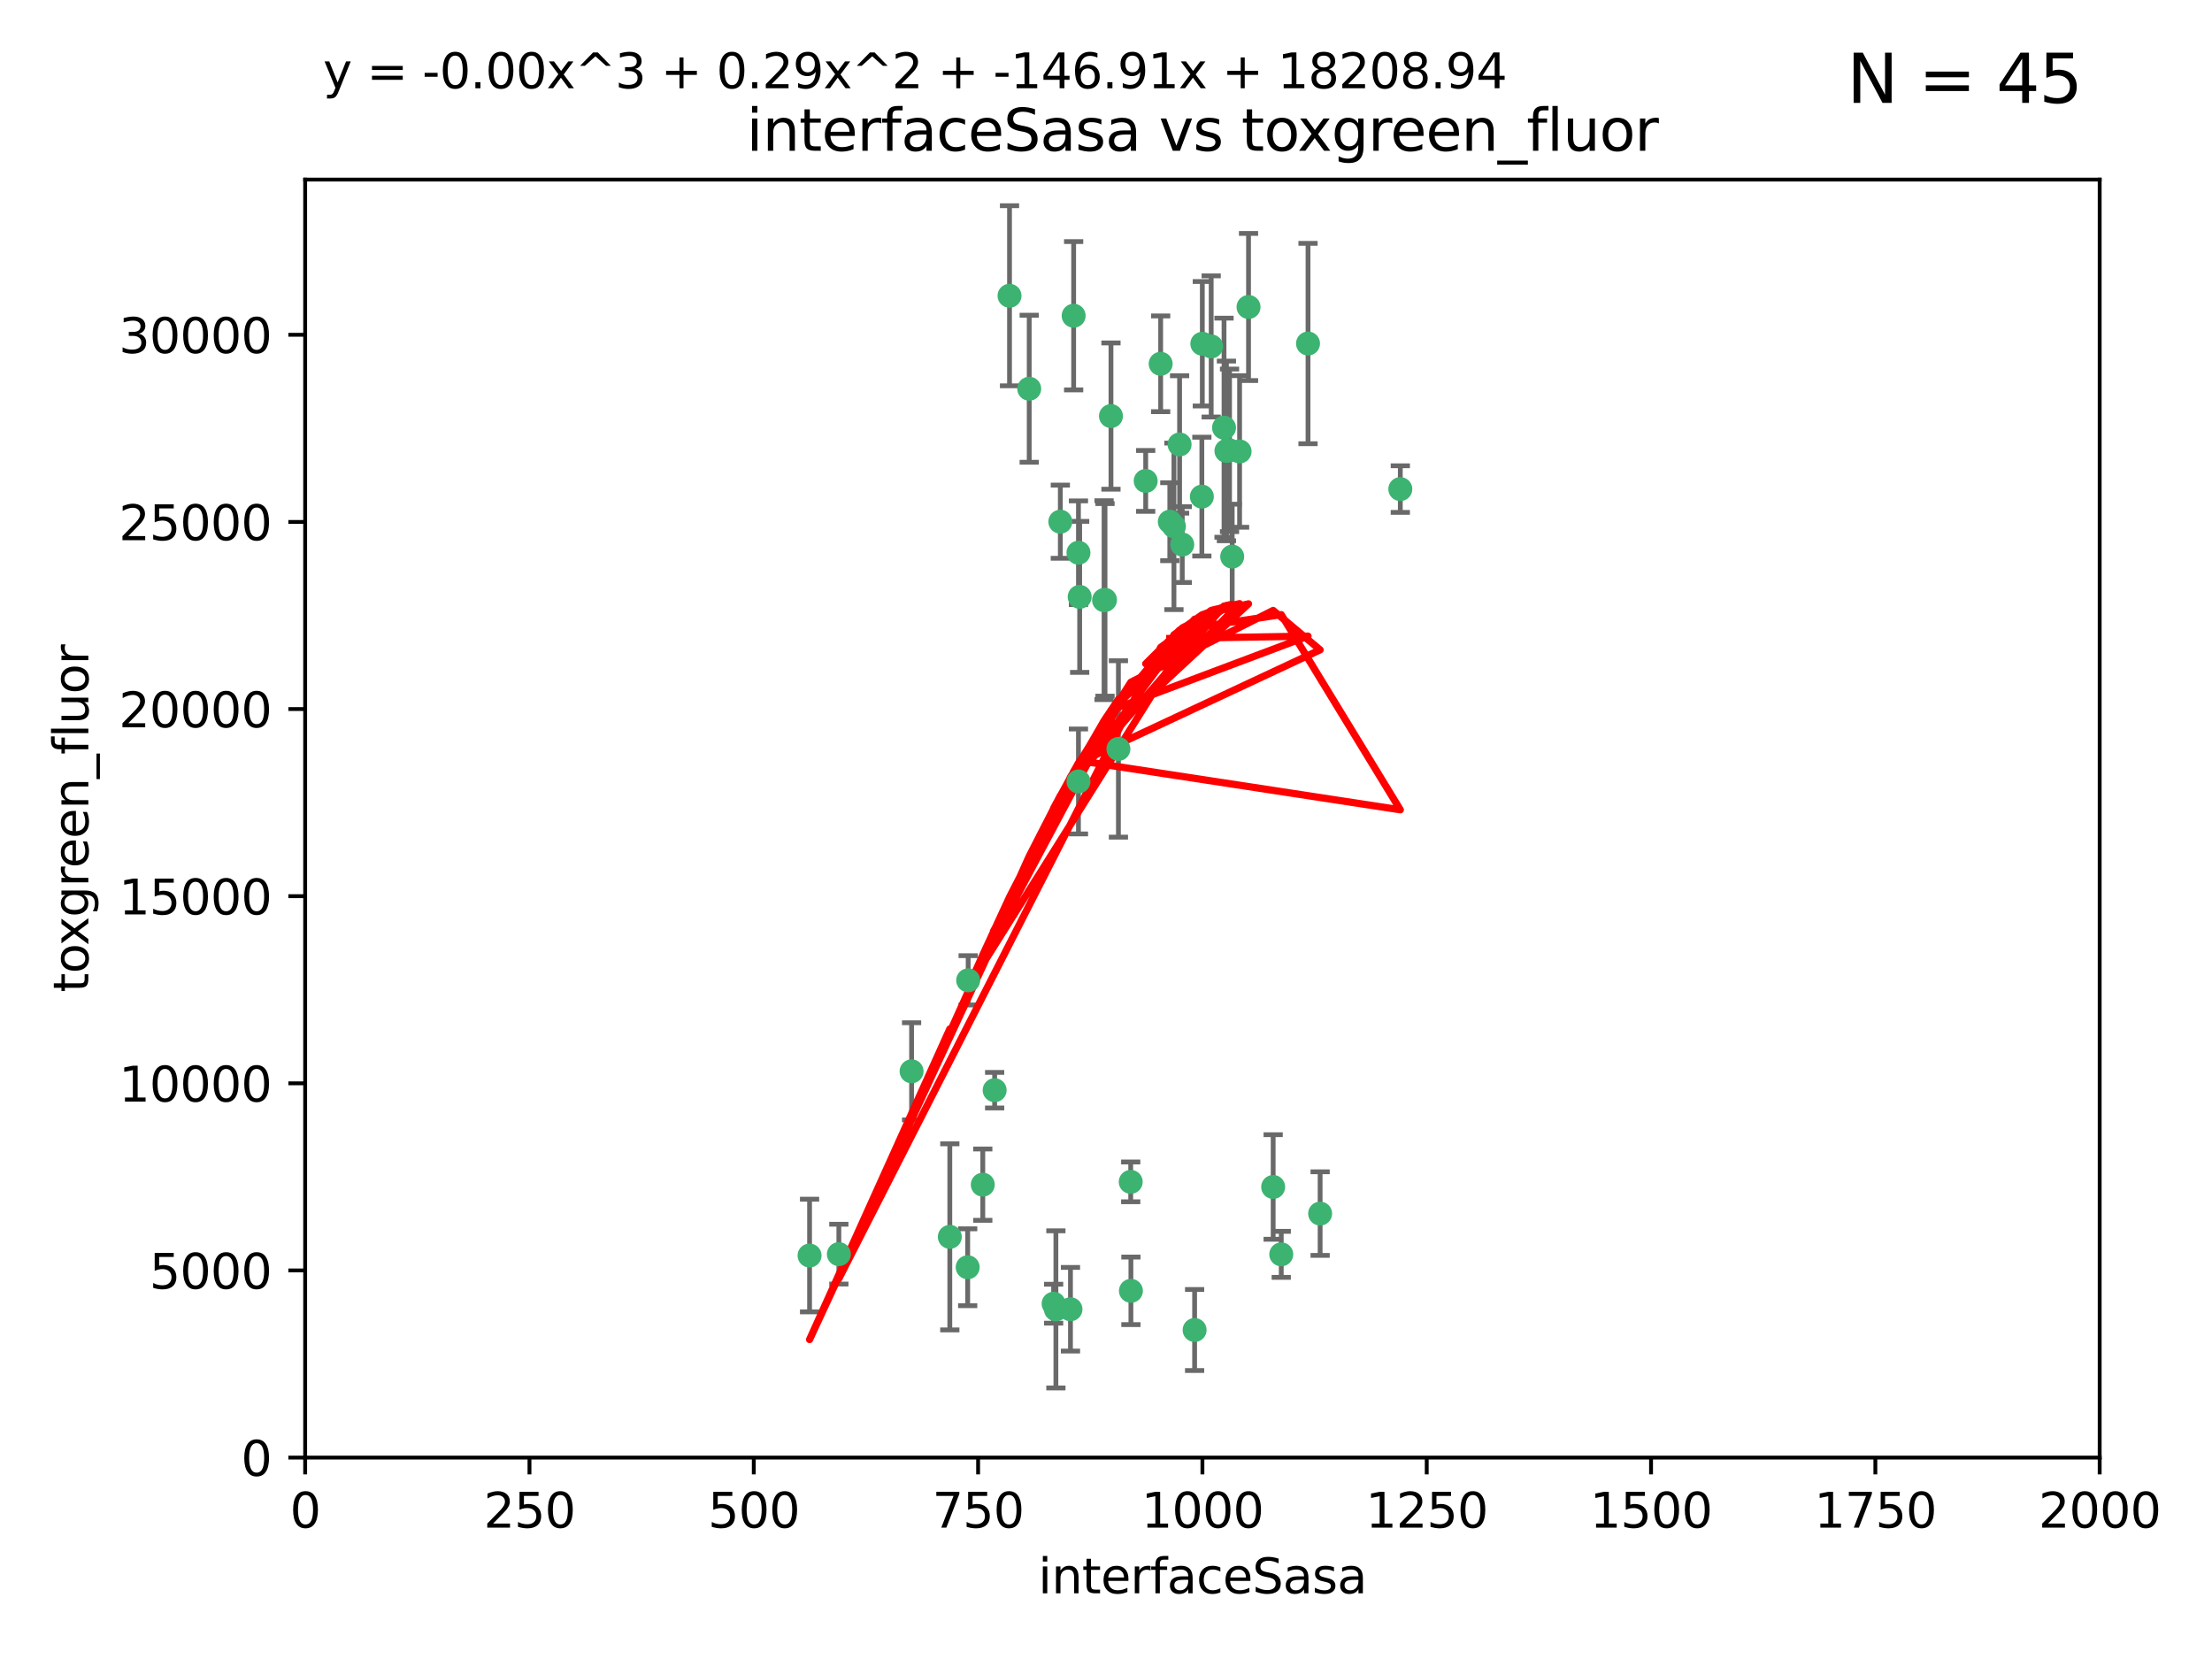 <?xml version="1.0" encoding="utf-8" standalone="no"?>
<!DOCTYPE svg PUBLIC "-//W3C//DTD SVG 1.1//EN"
  "http://www.w3.org/Graphics/SVG/1.1/DTD/svg11.dtd">
<svg xmlns:xlink="http://www.w3.org/1999/xlink" width="460.8pt" height="345.6pt" viewBox="0 0 460.8 345.6" xmlns="http://www.w3.org/2000/svg" version="1.1">
 <defs>
  <style type="text/css">*{stroke-linejoin: round; stroke-linecap: butt}</style>
 </defs>
 <g id="figure_1">
  <g id="patch_1">
   <path d="M 0 345.6 
L 460.8 345.6 
L 460.8 0 
L 0 0 
z
" style="fill: #ffffff"/>
  </g>
  <g id="axes_1">
   <g id="patch_2">
    <path d="M 63.571 303.64 
L 437.4 303.64 
L 437.4 37.411 
L 63.571 37.411 
z
" style="fill: #ffffff"/>
   </g>
   <g id="PathCollection_1">
    <defs>
     <path id="ma044f2a7a9" d="M 0 1.118 
C 0.297 1.118 0.581 1 0.791 0.791 
C 1 0.581 1.118 0.297 1.118 0 
C 1.118 -0.297 1 -0.581 0.791 -0.791 
C 0.581 -1 0.297 -1.118 0 -1.118 
C -0.297 -1.118 -0.581 -1 -0.791 -0.791 
C -1 -0.581 -1.118 -0.297 -1.118 0 
C -1.118 0.297 -1 0.581 -0.791 0.791 
C -0.581 1 -0.297 1.118 0 1.118 
z
" style="stroke: #3cb371"/>
    </defs>
    <g clip-path="url(#p8f484c52a9)">
     <use xlink:href="#ma044f2a7a9" x="243.693" y="108.677" style="fill: #3cb371; stroke: #3cb371"/>
     <use xlink:href="#ma044f2a7a9" x="272.484" y="71.562" style="fill: #3cb371; stroke: #3cb371"/>
     <use xlink:href="#ma044f2a7a9" x="231.435" y="86.676" style="fill: #3cb371; stroke: #3cb371"/>
     <use xlink:href="#ma044f2a7a9" x="254.987" y="89.097" style="fill: #3cb371; stroke: #3cb371"/>
     <use xlink:href="#ma044f2a7a9" x="220.886" y="108.676" style="fill: #3cb371; stroke: #3cb371"/>
     <use xlink:href="#ma044f2a7a9" x="214.404" y="80.98" style="fill: #3cb371; stroke: #3cb371"/>
     <use xlink:href="#ma044f2a7a9" x="174.75" y="261.259" style="fill: #3cb371; stroke: #3cb371"/>
     <use xlink:href="#ma044f2a7a9" x="241.787" y="75.786" style="fill: #3cb371; stroke: #3cb371"/>
     <use xlink:href="#ma044f2a7a9" x="252.312" y="72.167" style="fill: #3cb371; stroke: #3cb371"/>
     <use xlink:href="#ma044f2a7a9" x="258.229" y="94.046" style="fill: #3cb371; stroke: #3cb371"/>
     <use xlink:href="#ma044f2a7a9" x="223.66" y="65.773" style="fill: #3cb371; stroke: #3cb371"/>
     <use xlink:href="#ma044f2a7a9" x="232.987" y="156.019" style="fill: #3cb371; stroke: #3cb371"/>
     <use xlink:href="#ma044f2a7a9" x="230.194" y="124.965" style="fill: #3cb371; stroke: #3cb371"/>
     <use xlink:href="#ma044f2a7a9" x="246.284" y="113.441" style="fill: #3cb371; stroke: #3cb371"/>
     <use xlink:href="#ma044f2a7a9" x="255.489" y="93.933" style="fill: #3cb371; stroke: #3cb371"/>
     <use xlink:href="#ma044f2a7a9" x="256.689" y="115.953" style="fill: #3cb371; stroke: #3cb371"/>
     <use xlink:href="#ma044f2a7a9" x="244.553" y="109.646" style="fill: #3cb371; stroke: #3cb371"/>
     <use xlink:href="#ma044f2a7a9" x="250.368" y="103.453" style="fill: #3cb371; stroke: #3cb371"/>
     <use xlink:href="#ma044f2a7a9" x="256.134" y="93.812" style="fill: #3cb371; stroke: #3cb371"/>
     <use xlink:href="#ma044f2a7a9" x="238.669" y="100.184" style="fill: #3cb371; stroke: #3cb371"/>
     <use xlink:href="#ma044f2a7a9" x="245.731" y="92.588" style="fill: #3cb371; stroke: #3cb371"/>
     <use xlink:href="#ma044f2a7a9" x="266.908" y="261.303" style="fill: #3cb371; stroke: #3cb371"/>
     <use xlink:href="#ma044f2a7a9" x="291.711" y="101.886" style="fill: #3cb371; stroke: #3cb371"/>
     <use xlink:href="#ma044f2a7a9" x="224.916" y="124.337" style="fill: #3cb371; stroke: #3cb371"/>
     <use xlink:href="#ma044f2a7a9" x="260.091" y="63.953" style="fill: #3cb371; stroke: #3cb371"/>
     <use xlink:href="#ma044f2a7a9" x="250.465" y="71.61" style="fill: #3cb371; stroke: #3cb371"/>
     <use xlink:href="#ma044f2a7a9" x="201.688" y="204.22" style="fill: #3cb371; stroke: #3cb371"/>
     <use xlink:href="#ma044f2a7a9" x="204.731" y="246.787" style="fill: #3cb371; stroke: #3cb371"/>
     <use xlink:href="#ma044f2a7a9" x="210.301" y="61.614" style="fill: #3cb371; stroke: #3cb371"/>
     <use xlink:href="#ma044f2a7a9" x="224.662" y="162.792" style="fill: #3cb371; stroke: #3cb371"/>
     <use xlink:href="#ma044f2a7a9" x="275.007" y="252.814" style="fill: #3cb371; stroke: #3cb371"/>
     <use xlink:href="#ma044f2a7a9" x="265.222" y="247.267" style="fill: #3cb371; stroke: #3cb371"/>
     <use xlink:href="#ma044f2a7a9" x="235.59" y="268.906" style="fill: #3cb371; stroke: #3cb371"/>
     <use xlink:href="#ma044f2a7a9" x="201.587" y="263.993" style="fill: #3cb371; stroke: #3cb371"/>
     <use xlink:href="#ma044f2a7a9" x="224.662" y="115.142" style="fill: #3cb371; stroke: #3cb371"/>
     <use xlink:href="#ma044f2a7a9" x="219.488" y="271.584" style="fill: #3cb371; stroke: #3cb371"/>
     <use xlink:href="#ma044f2a7a9" x="248.859" y="277.063" style="fill: #3cb371; stroke: #3cb371"/>
     <use xlink:href="#ma044f2a7a9" x="229.998" y="125.024" style="fill: #3cb371; stroke: #3cb371"/>
     <use xlink:href="#ma044f2a7a9" x="219.963" y="272.768" style="fill: #3cb371; stroke: #3cb371"/>
     <use xlink:href="#ma044f2a7a9" x="189.899" y="223.176" style="fill: #3cb371; stroke: #3cb371"/>
     <use xlink:href="#ma044f2a7a9" x="197.864" y="257.661" style="fill: #3cb371; stroke: #3cb371"/>
     <use xlink:href="#ma044f2a7a9" x="168.647" y="261.551" style="fill: #3cb371; stroke: #3cb371"/>
     <use xlink:href="#ma044f2a7a9" x="223" y="272.741" style="fill: #3cb371; stroke: #3cb371"/>
     <use xlink:href="#ma044f2a7a9" x="235.549" y="246.204" style="fill: #3cb371; stroke: #3cb371"/>
     <use xlink:href="#ma044f2a7a9" x="207.202" y="227.107" style="fill: #3cb371; stroke: #3cb371"/>
    </g>
   </g>
   <g id="matplotlib.axis_1">
    <g id="xtick_1">
     <g id="line2d_1">
      <defs>
       <path id="m159687ed0a" d="M 0 0 
L 0 3.5 
" style="stroke: #000000; stroke-width: 0.8"/>
      </defs>
      <g>
       <use xlink:href="#m159687ed0a" x="63.571" y="303.64" style="stroke: #000000; stroke-width: 0.8"/>
      </g>
     </g>
     <g id="text_1">
      <!-- 0 -->
      <g transform="translate(60.39 318.238)scale(0.1 -0.1)">
       <defs>
        <path id="DejaVuSans-30" d="M 2034 4250 
Q 1547 4250 1301 3770 
Q 1056 3291 1056 2328 
Q 1056 1369 1301 889 
Q 1547 409 2034 409 
Q 2525 409 2770 889 
Q 3016 1369 3016 2328 
Q 3016 3291 2770 3770 
Q 2525 4250 2034 4250 
z
M 2034 4750 
Q 2819 4750 3233 4129 
Q 3647 3509 3647 2328 
Q 3647 1150 3233 529 
Q 2819 -91 2034 -91 
Q 1250 -91 836 529 
Q 422 1150 422 2328 
Q 422 3509 836 4129 
Q 1250 4750 2034 4750 
z
" transform="scale(0.016)"/>
       </defs>
       <use xlink:href="#DejaVuSans-30"/>
      </g>
     </g>
    </g>
    <g id="xtick_2">
     <g id="line2d_2">
      <g>
       <use xlink:href="#m159687ed0a" x="110.3" y="303.64" style="stroke: #000000; stroke-width: 0.8"/>
      </g>
     </g>
     <g id="text_2">
      <!-- 250 -->
      <g transform="translate(100.756 318.238)scale(0.1 -0.1)">
       <defs>
        <path id="DejaVuSans-32" d="M 1228 531 
L 3431 531 
L 3431 0 
L 469 0 
L 469 531 
Q 828 903 1448 1529 
Q 2069 2156 2228 2338 
Q 2531 2678 2651 2914 
Q 2772 3150 2772 3378 
Q 2772 3750 2511 3984 
Q 2250 4219 1831 4219 
Q 1534 4219 1204 4116 
Q 875 4013 500 3803 
L 500 4441 
Q 881 4594 1212 4672 
Q 1544 4750 1819 4750 
Q 2544 4750 2975 4387 
Q 3406 4025 3406 3419 
Q 3406 3131 3298 2873 
Q 3191 2616 2906 2266 
Q 2828 2175 2409 1742 
Q 1991 1309 1228 531 
z
" transform="scale(0.016)"/>
        <path id="DejaVuSans-35" d="M 691 4666 
L 3169 4666 
L 3169 4134 
L 1269 4134 
L 1269 2991 
Q 1406 3038 1543 3061 
Q 1681 3084 1819 3084 
Q 2600 3084 3056 2656 
Q 3513 2228 3513 1497 
Q 3513 744 3044 326 
Q 2575 -91 1722 -91 
Q 1428 -91 1123 -41 
Q 819 9 494 109 
L 494 744 
Q 775 591 1075 516 
Q 1375 441 1709 441 
Q 2250 441 2565 725 
Q 2881 1009 2881 1497 
Q 2881 1984 2565 2268 
Q 2250 2553 1709 2553 
Q 1456 2553 1204 2497 
Q 953 2441 691 2322 
L 691 4666 
z
" transform="scale(0.016)"/>
       </defs>
       <use xlink:href="#DejaVuSans-32"/>
       <use xlink:href="#DejaVuSans-35" x="63.623"/>
       <use xlink:href="#DejaVuSans-30" x="127.246"/>
      </g>
     </g>
    </g>
    <g id="xtick_3">
     <g id="line2d_3">
      <g>
       <use xlink:href="#m159687ed0a" x="157.028" y="303.64" style="stroke: #000000; stroke-width: 0.8"/>
      </g>
     </g>
     <g id="text_3">
      <!-- 500 -->
      <g transform="translate(147.485 318.238)scale(0.1 -0.1)">
       <use xlink:href="#DejaVuSans-35"/>
       <use xlink:href="#DejaVuSans-30" x="63.623"/>
       <use xlink:href="#DejaVuSans-30" x="127.246"/>
      </g>
     </g>
    </g>
    <g id="xtick_4">
     <g id="line2d_4">
      <g>
       <use xlink:href="#m159687ed0a" x="203.757" y="303.64" style="stroke: #000000; stroke-width: 0.8"/>
      </g>
     </g>
     <g id="text_4">
      <!-- 750 -->
      <g transform="translate(194.213 318.238)scale(0.1 -0.1)">
       <defs>
        <path id="DejaVuSans-37" d="M 525 4666 
L 3525 4666 
L 3525 4397 
L 1831 0 
L 1172 0 
L 2766 4134 
L 525 4134 
L 525 4666 
z
" transform="scale(0.016)"/>
       </defs>
       <use xlink:href="#DejaVuSans-37"/>
       <use xlink:href="#DejaVuSans-35" x="63.623"/>
       <use xlink:href="#DejaVuSans-30" x="127.246"/>
      </g>
     </g>
    </g>
    <g id="xtick_5">
     <g id="line2d_5">
      <g>
       <use xlink:href="#m159687ed0a" x="250.486" y="303.64" style="stroke: #000000; stroke-width: 0.8"/>
      </g>
     </g>
     <g id="text_5">
      <!-- 1000 -->
      <g transform="translate(237.761 318.238)scale(0.1 -0.1)">
       <defs>
        <path id="DejaVuSans-31" d="M 794 531 
L 1825 531 
L 1825 4091 
L 703 3866 
L 703 4441 
L 1819 4666 
L 2450 4666 
L 2450 531 
L 3481 531 
L 3481 0 
L 794 0 
L 794 531 
z
" transform="scale(0.016)"/>
       </defs>
       <use xlink:href="#DejaVuSans-31"/>
       <use xlink:href="#DejaVuSans-30" x="63.623"/>
       <use xlink:href="#DejaVuSans-30" x="127.246"/>
       <use xlink:href="#DejaVuSans-30" x="190.869"/>
      </g>
     </g>
    </g>
    <g id="xtick_6">
     <g id="line2d_6">
      <g>
       <use xlink:href="#m159687ed0a" x="297.214" y="303.64" style="stroke: #000000; stroke-width: 0.8"/>
      </g>
     </g>
     <g id="text_6">
      <!-- 1250 -->
      <g transform="translate(284.489 318.238)scale(0.1 -0.1)">
       <use xlink:href="#DejaVuSans-31"/>
       <use xlink:href="#DejaVuSans-32" x="63.623"/>
       <use xlink:href="#DejaVuSans-35" x="127.246"/>
       <use xlink:href="#DejaVuSans-30" x="190.869"/>
      </g>
     </g>
    </g>
    <g id="xtick_7">
     <g id="line2d_7">
      <g>
       <use xlink:href="#m159687ed0a" x="343.943" y="303.64" style="stroke: #000000; stroke-width: 0.8"/>
      </g>
     </g>
     <g id="text_7">
      <!-- 1500 -->
      <g transform="translate(331.218 318.238)scale(0.1 -0.1)">
       <use xlink:href="#DejaVuSans-31"/>
       <use xlink:href="#DejaVuSans-35" x="63.623"/>
       <use xlink:href="#DejaVuSans-30" x="127.246"/>
       <use xlink:href="#DejaVuSans-30" x="190.869"/>
      </g>
     </g>
    </g>
    <g id="xtick_8">
     <g id="line2d_8">
      <g>
       <use xlink:href="#m159687ed0a" x="390.671" y="303.64" style="stroke: #000000; stroke-width: 0.8"/>
      </g>
     </g>
     <g id="text_8">
      <!-- 1750 -->
      <g transform="translate(377.946 318.238)scale(0.1 -0.1)">
       <use xlink:href="#DejaVuSans-31"/>
       <use xlink:href="#DejaVuSans-37" x="63.623"/>
       <use xlink:href="#DejaVuSans-35" x="127.246"/>
       <use xlink:href="#DejaVuSans-30" x="190.869"/>
      </g>
     </g>
    </g>
    <g id="xtick_9">
     <g id="line2d_9">
      <g>
       <use xlink:href="#m159687ed0a" x="437.4" y="303.64" style="stroke: #000000; stroke-width: 0.8"/>
      </g>
     </g>
     <g id="text_9">
      <!-- 2000 -->
      <g transform="translate(424.675 318.238)scale(0.1 -0.1)">
       <use xlink:href="#DejaVuSans-32"/>
       <use xlink:href="#DejaVuSans-30" x="63.623"/>
       <use xlink:href="#DejaVuSans-30" x="127.246"/>
       <use xlink:href="#DejaVuSans-30" x="190.869"/>
      </g>
     </g>
    </g>
    <g id="text_10">
     <!-- interfaceSasa -->
     <g transform="translate(216.279 331.917)scale(0.1 -0.1)">
      <defs>
       <path id="DejaVuSans-69" d="M 603 3500 
L 1178 3500 
L 1178 0 
L 603 0 
L 603 3500 
z
M 603 4863 
L 1178 4863 
L 1178 4134 
L 603 4134 
L 603 4863 
z
" transform="scale(0.016)"/>
       <path id="DejaVuSans-6e" d="M 3513 2113 
L 3513 0 
L 2938 0 
L 2938 2094 
Q 2938 2591 2744 2837 
Q 2550 3084 2163 3084 
Q 1697 3084 1428 2787 
Q 1159 2491 1159 1978 
L 1159 0 
L 581 0 
L 581 3500 
L 1159 3500 
L 1159 2956 
Q 1366 3272 1645 3428 
Q 1925 3584 2291 3584 
Q 2894 3584 3203 3211 
Q 3513 2838 3513 2113 
z
" transform="scale(0.016)"/>
       <path id="DejaVuSans-74" d="M 1172 4494 
L 1172 3500 
L 2356 3500 
L 2356 3053 
L 1172 3053 
L 1172 1153 
Q 1172 725 1289 603 
Q 1406 481 1766 481 
L 2356 481 
L 2356 0 
L 1766 0 
Q 1100 0 847 248 
Q 594 497 594 1153 
L 594 3053 
L 172 3053 
L 172 3500 
L 594 3500 
L 594 4494 
L 1172 4494 
z
" transform="scale(0.016)"/>
       <path id="DejaVuSans-65" d="M 3597 1894 
L 3597 1613 
L 953 1613 
Q 991 1019 1311 708 
Q 1631 397 2203 397 
Q 2534 397 2845 478 
Q 3156 559 3463 722 
L 3463 178 
Q 3153 47 2828 -22 
Q 2503 -91 2169 -91 
Q 1331 -91 842 396 
Q 353 884 353 1716 
Q 353 2575 817 3079 
Q 1281 3584 2069 3584 
Q 2775 3584 3186 3129 
Q 3597 2675 3597 1894 
z
M 3022 2063 
Q 3016 2534 2758 2815 
Q 2500 3097 2075 3097 
Q 1594 3097 1305 2825 
Q 1016 2553 972 2059 
L 3022 2063 
z
" transform="scale(0.016)"/>
       <path id="DejaVuSans-72" d="M 2631 2963 
Q 2534 3019 2420 3045 
Q 2306 3072 2169 3072 
Q 1681 3072 1420 2755 
Q 1159 2438 1159 1844 
L 1159 0 
L 581 0 
L 581 3500 
L 1159 3500 
L 1159 2956 
Q 1341 3275 1631 3429 
Q 1922 3584 2338 3584 
Q 2397 3584 2469 3576 
Q 2541 3569 2628 3553 
L 2631 2963 
z
" transform="scale(0.016)"/>
       <path id="DejaVuSans-66" d="M 2375 4863 
L 2375 4384 
L 1825 4384 
Q 1516 4384 1395 4259 
Q 1275 4134 1275 3809 
L 1275 3500 
L 2222 3500 
L 2222 3053 
L 1275 3053 
L 1275 0 
L 697 0 
L 697 3053 
L 147 3053 
L 147 3500 
L 697 3500 
L 697 3744 
Q 697 4328 969 4595 
Q 1241 4863 1831 4863 
L 2375 4863 
z
" transform="scale(0.016)"/>
       <path id="DejaVuSans-61" d="M 2194 1759 
Q 1497 1759 1228 1600 
Q 959 1441 959 1056 
Q 959 750 1161 570 
Q 1363 391 1709 391 
Q 2188 391 2477 730 
Q 2766 1069 2766 1631 
L 2766 1759 
L 2194 1759 
z
M 3341 1997 
L 3341 0 
L 2766 0 
L 2766 531 
Q 2569 213 2275 61 
Q 1981 -91 1556 -91 
Q 1019 -91 701 211 
Q 384 513 384 1019 
Q 384 1609 779 1909 
Q 1175 2209 1959 2209 
L 2766 2209 
L 2766 2266 
Q 2766 2663 2505 2880 
Q 2244 3097 1772 3097 
Q 1472 3097 1187 3025 
Q 903 2953 641 2809 
L 641 3341 
Q 956 3463 1253 3523 
Q 1550 3584 1831 3584 
Q 2591 3584 2966 3190 
Q 3341 2797 3341 1997 
z
" transform="scale(0.016)"/>
       <path id="DejaVuSans-63" d="M 3122 3366 
L 3122 2828 
Q 2878 2963 2633 3030 
Q 2388 3097 2138 3097 
Q 1578 3097 1268 2742 
Q 959 2388 959 1747 
Q 959 1106 1268 751 
Q 1578 397 2138 397 
Q 2388 397 2633 464 
Q 2878 531 3122 666 
L 3122 134 
Q 2881 22 2623 -34 
Q 2366 -91 2075 -91 
Q 1284 -91 818 406 
Q 353 903 353 1747 
Q 353 2603 823 3093 
Q 1294 3584 2113 3584 
Q 2378 3584 2631 3529 
Q 2884 3475 3122 3366 
z
" transform="scale(0.016)"/>
       <path id="DejaVuSans-53" d="M 3425 4513 
L 3425 3897 
Q 3066 4069 2747 4153 
Q 2428 4238 2131 4238 
Q 1616 4238 1336 4038 
Q 1056 3838 1056 3469 
Q 1056 3159 1242 3001 
Q 1428 2844 1947 2747 
L 2328 2669 
Q 3034 2534 3370 2195 
Q 3706 1856 3706 1288 
Q 3706 609 3251 259 
Q 2797 -91 1919 -91 
Q 1588 -91 1214 -16 
Q 841 59 441 206 
L 441 856 
Q 825 641 1194 531 
Q 1563 422 1919 422 
Q 2459 422 2753 634 
Q 3047 847 3047 1241 
Q 3047 1584 2836 1778 
Q 2625 1972 2144 2069 
L 1759 2144 
Q 1053 2284 737 2584 
Q 422 2884 422 3419 
Q 422 4038 858 4394 
Q 1294 4750 2059 4750 
Q 2388 4750 2728 4690 
Q 3069 4631 3425 4513 
z
" transform="scale(0.016)"/>
       <path id="DejaVuSans-73" d="M 2834 3397 
L 2834 2853 
Q 2591 2978 2328 3040 
Q 2066 3103 1784 3103 
Q 1356 3103 1142 2972 
Q 928 2841 928 2578 
Q 928 2378 1081 2264 
Q 1234 2150 1697 2047 
L 1894 2003 
Q 2506 1872 2764 1633 
Q 3022 1394 3022 966 
Q 3022 478 2636 193 
Q 2250 -91 1575 -91 
Q 1294 -91 989 -36 
Q 684 19 347 128 
L 347 722 
Q 666 556 975 473 
Q 1284 391 1588 391 
Q 1994 391 2212 530 
Q 2431 669 2431 922 
Q 2431 1156 2273 1281 
Q 2116 1406 1581 1522 
L 1381 1569 
Q 847 1681 609 1914 
Q 372 2147 372 2553 
Q 372 3047 722 3315 
Q 1072 3584 1716 3584 
Q 2034 3584 2315 3537 
Q 2597 3491 2834 3397 
z
" transform="scale(0.016)"/>
      </defs>
      <use xlink:href="#DejaVuSans-69"/>
      <use xlink:href="#DejaVuSans-6e" x="27.783"/>
      <use xlink:href="#DejaVuSans-74" x="91.162"/>
      <use xlink:href="#DejaVuSans-65" x="130.371"/>
      <use xlink:href="#DejaVuSans-72" x="191.895"/>
      <use xlink:href="#DejaVuSans-66" x="233.008"/>
      <use xlink:href="#DejaVuSans-61" x="268.213"/>
      <use xlink:href="#DejaVuSans-63" x="329.492"/>
      <use xlink:href="#DejaVuSans-65" x="384.473"/>
      <use xlink:href="#DejaVuSans-53" x="445.996"/>
      <use xlink:href="#DejaVuSans-61" x="509.473"/>
      <use xlink:href="#DejaVuSans-73" x="570.752"/>
      <use xlink:href="#DejaVuSans-61" x="622.852"/>
     </g>
    </g>
   </g>
   <g id="matplotlib.axis_2">
    <g id="ytick_1">
     <g id="line2d_10">
      <defs>
       <path id="m718620ef8d" d="M 0 0 
L -3.5 0 
" style="stroke: #000000; stroke-width: 0.8"/>
      </defs>
      <g>
       <use xlink:href="#m718620ef8d" x="63.571" y="303.64" style="stroke: #000000; stroke-width: 0.8"/>
      </g>
     </g>
     <g id="text_11">
      <!-- 0 -->
      <g transform="translate(50.209 307.439)scale(0.1 -0.1)">
       <use xlink:href="#DejaVuSans-30"/>
      </g>
     </g>
    </g>
    <g id="ytick_2">
     <g id="line2d_11">
      <g>
       <use xlink:href="#m718620ef8d" x="63.571" y="264.657" style="stroke: #000000; stroke-width: 0.8"/>
      </g>
     </g>
     <g id="text_12">
      <!-- 5000 -->
      <g transform="translate(31.121 268.457)scale(0.1 -0.1)">
       <use xlink:href="#DejaVuSans-35"/>
       <use xlink:href="#DejaVuSans-30" x="63.623"/>
       <use xlink:href="#DejaVuSans-30" x="127.246"/>
       <use xlink:href="#DejaVuSans-30" x="190.869"/>
      </g>
     </g>
    </g>
    <g id="ytick_3">
     <g id="line2d_12">
      <g>
       <use xlink:href="#m718620ef8d" x="63.571" y="225.675" style="stroke: #000000; stroke-width: 0.8"/>
      </g>
     </g>
     <g id="text_13">
      <!-- 10000 -->
      <g transform="translate(24.759 229.474)scale(0.1 -0.1)">
       <use xlink:href="#DejaVuSans-31"/>
       <use xlink:href="#DejaVuSans-30" x="63.623"/>
       <use xlink:href="#DejaVuSans-30" x="127.246"/>
       <use xlink:href="#DejaVuSans-30" x="190.869"/>
       <use xlink:href="#DejaVuSans-30" x="254.492"/>
      </g>
     </g>
    </g>
    <g id="ytick_4">
     <g id="line2d_13">
      <g>
       <use xlink:href="#m718620ef8d" x="63.571" y="186.692" style="stroke: #000000; stroke-width: 0.8"/>
      </g>
     </g>
     <g id="text_14">
      <!-- 15000 -->
      <g transform="translate(24.759 190.492)scale(0.1 -0.1)">
       <use xlink:href="#DejaVuSans-31"/>
       <use xlink:href="#DejaVuSans-35" x="63.623"/>
       <use xlink:href="#DejaVuSans-30" x="127.246"/>
       <use xlink:href="#DejaVuSans-30" x="190.869"/>
       <use xlink:href="#DejaVuSans-30" x="254.492"/>
      </g>
     </g>
    </g>
    <g id="ytick_5">
     <g id="line2d_14">
      <g>
       <use xlink:href="#m718620ef8d" x="63.571" y="147.71" style="stroke: #000000; stroke-width: 0.8"/>
      </g>
     </g>
     <g id="text_15">
      <!-- 20000 -->
      <g transform="translate(24.759 151.509)scale(0.1 -0.1)">
       <use xlink:href="#DejaVuSans-32"/>
       <use xlink:href="#DejaVuSans-30" x="63.623"/>
       <use xlink:href="#DejaVuSans-30" x="127.246"/>
       <use xlink:href="#DejaVuSans-30" x="190.869"/>
       <use xlink:href="#DejaVuSans-30" x="254.492"/>
      </g>
     </g>
    </g>
    <g id="ytick_6">
     <g id="line2d_15">
      <g>
       <use xlink:href="#m718620ef8d" x="63.571" y="108.727" style="stroke: #000000; stroke-width: 0.8"/>
      </g>
     </g>
     <g id="text_16">
      <!-- 25000 -->
      <g transform="translate(24.759 112.527)scale(0.1 -0.1)">
       <use xlink:href="#DejaVuSans-32"/>
       <use xlink:href="#DejaVuSans-35" x="63.623"/>
       <use xlink:href="#DejaVuSans-30" x="127.246"/>
       <use xlink:href="#DejaVuSans-30" x="190.869"/>
       <use xlink:href="#DejaVuSans-30" x="254.492"/>
      </g>
     </g>
    </g>
    <g id="ytick_7">
     <g id="line2d_16">
      <g>
       <use xlink:href="#m718620ef8d" x="63.571" y="69.745" style="stroke: #000000; stroke-width: 0.8"/>
      </g>
     </g>
     <g id="text_17">
      <!-- 30000 -->
      <g transform="translate(24.759 73.544)scale(0.1 -0.1)">
       <defs>
        <path id="DejaVuSans-33" d="M 2597 2516 
Q 3050 2419 3304 2112 
Q 3559 1806 3559 1356 
Q 3559 666 3084 287 
Q 2609 -91 1734 -91 
Q 1441 -91 1130 -33 
Q 819 25 488 141 
L 488 750 
Q 750 597 1062 519 
Q 1375 441 1716 441 
Q 2309 441 2620 675 
Q 2931 909 2931 1356 
Q 2931 1769 2642 2001 
Q 2353 2234 1838 2234 
L 1294 2234 
L 1294 2753 
L 1863 2753 
Q 2328 2753 2575 2939 
Q 2822 3125 2822 3475 
Q 2822 3834 2567 4026 
Q 2313 4219 1838 4219 
Q 1578 4219 1281 4162 
Q 984 4106 628 3988 
L 628 4550 
Q 988 4650 1302 4700 
Q 1616 4750 1894 4750 
Q 2613 4750 3031 4423 
Q 3450 4097 3450 3541 
Q 3450 3153 3228 2886 
Q 3006 2619 2597 2516 
z
" transform="scale(0.016)"/>
       </defs>
       <use xlink:href="#DejaVuSans-33"/>
       <use xlink:href="#DejaVuSans-30" x="63.623"/>
       <use xlink:href="#DejaVuSans-30" x="127.246"/>
       <use xlink:href="#DejaVuSans-30" x="190.869"/>
       <use xlink:href="#DejaVuSans-30" x="254.492"/>
      </g>
     </g>
    </g>
    <g id="text_18">
     <!-- toxgreen_fluor -->
     <g transform="translate(18.401 206.72)rotate(-90)scale(0.1 -0.1)">
      <defs>
       <path id="DejaVuSans-6f" d="M 1959 3097 
Q 1497 3097 1228 2736 
Q 959 2375 959 1747 
Q 959 1119 1226 758 
Q 1494 397 1959 397 
Q 2419 397 2687 759 
Q 2956 1122 2956 1747 
Q 2956 2369 2687 2733 
Q 2419 3097 1959 3097 
z
M 1959 3584 
Q 2709 3584 3137 3096 
Q 3566 2609 3566 1747 
Q 3566 888 3137 398 
Q 2709 -91 1959 -91 
Q 1206 -91 779 398 
Q 353 888 353 1747 
Q 353 2609 779 3096 
Q 1206 3584 1959 3584 
z
" transform="scale(0.016)"/>
       <path id="DejaVuSans-78" d="M 3513 3500 
L 2247 1797 
L 3578 0 
L 2900 0 
L 1881 1375 
L 863 0 
L 184 0 
L 1544 1831 
L 300 3500 
L 978 3500 
L 1906 2253 
L 2834 3500 
L 3513 3500 
z
" transform="scale(0.016)"/>
       <path id="DejaVuSans-67" d="M 2906 1791 
Q 2906 2416 2648 2759 
Q 2391 3103 1925 3103 
Q 1463 3103 1205 2759 
Q 947 2416 947 1791 
Q 947 1169 1205 825 
Q 1463 481 1925 481 
Q 2391 481 2648 825 
Q 2906 1169 2906 1791 
z
M 3481 434 
Q 3481 -459 3084 -895 
Q 2688 -1331 1869 -1331 
Q 1566 -1331 1297 -1286 
Q 1028 -1241 775 -1147 
L 775 -588 
Q 1028 -725 1275 -790 
Q 1522 -856 1778 -856 
Q 2344 -856 2625 -561 
Q 2906 -266 2906 331 
L 2906 616 
Q 2728 306 2450 153 
Q 2172 0 1784 0 
Q 1141 0 747 490 
Q 353 981 353 1791 
Q 353 2603 747 3093 
Q 1141 3584 1784 3584 
Q 2172 3584 2450 3431 
Q 2728 3278 2906 2969 
L 2906 3500 
L 3481 3500 
L 3481 434 
z
" transform="scale(0.016)"/>
       <path id="DejaVuSans-5f" d="M 3263 -1063 
L 3263 -1509 
L -63 -1509 
L -63 -1063 
L 3263 -1063 
z
" transform="scale(0.016)"/>
       <path id="DejaVuSans-6c" d="M 603 4863 
L 1178 4863 
L 1178 0 
L 603 0 
L 603 4863 
z
" transform="scale(0.016)"/>
       <path id="DejaVuSans-75" d="M 544 1381 
L 544 3500 
L 1119 3500 
L 1119 1403 
Q 1119 906 1312 657 
Q 1506 409 1894 409 
Q 2359 409 2629 706 
Q 2900 1003 2900 1516 
L 2900 3500 
L 3475 3500 
L 3475 0 
L 2900 0 
L 2900 538 
Q 2691 219 2414 64 
Q 2138 -91 1772 -91 
Q 1169 -91 856 284 
Q 544 659 544 1381 
z
M 1991 3584 
L 1991 3584 
z
" transform="scale(0.016)"/>
      </defs>
      <use xlink:href="#DejaVuSans-74"/>
      <use xlink:href="#DejaVuSans-6f" x="39.209"/>
      <use xlink:href="#DejaVuSans-78" x="97.266"/>
      <use xlink:href="#DejaVuSans-67" x="156.445"/>
      <use xlink:href="#DejaVuSans-72" x="219.922"/>
      <use xlink:href="#DejaVuSans-65" x="258.785"/>
      <use xlink:href="#DejaVuSans-65" x="320.309"/>
      <use xlink:href="#DejaVuSans-6e" x="381.832"/>
      <use xlink:href="#DejaVuSans-5f" x="445.211"/>
      <use xlink:href="#DejaVuSans-66" x="495.211"/>
      <use xlink:href="#DejaVuSans-6c" x="530.416"/>
      <use xlink:href="#DejaVuSans-75" x="558.199"/>
      <use xlink:href="#DejaVuSans-6f" x="621.578"/>
      <use xlink:href="#DejaVuSans-72" x="682.76"/>
     </g>
    </g>
   </g>
   <g id="LineCollection_1">
    <path d="M 243.693 116.797 
L 243.693 100.557 
" clip-path="url(#p8f484c52a9)" style="fill: none; stroke: #696969"/>
    <path d="M 272.484 92.434 
L 272.484 50.691 
" clip-path="url(#p8f484c52a9)" style="fill: none; stroke: #696969"/>
    <path d="M 231.435 101.908 
L 231.435 71.444 
" clip-path="url(#p8f484c52a9)" style="fill: none; stroke: #696969"/>
    <path d="M 254.987 111.917 
L 254.987 66.277 
" clip-path="url(#p8f484c52a9)" style="fill: none; stroke: #696969"/>
    <path d="M 220.886 116.296 
L 220.886 101.057 
" clip-path="url(#p8f484c52a9)" style="fill: none; stroke: #696969"/>
    <path d="M 214.404 96.292 
L 214.404 65.668 
" clip-path="url(#p8f484c52a9)" style="fill: none; stroke: #696969"/>
    <path d="M 174.75 267.49 
L 174.75 255.028 
" clip-path="url(#p8f484c52a9)" style="fill: none; stroke: #696969"/>
    <path d="M 241.787 85.756 
L 241.787 65.815 
" clip-path="url(#p8f484c52a9)" style="fill: none; stroke: #696969"/>
    <path d="M 252.312 86.871 
L 252.312 57.463 
" clip-path="url(#p8f484c52a9)" style="fill: none; stroke: #696969"/>
    <path d="M 258.229 109.836 
L 258.229 78.257 
" clip-path="url(#p8f484c52a9)" style="fill: none; stroke: #696969"/>
    <path d="M 223.66 81.223 
L 223.66 50.323 
" clip-path="url(#p8f484c52a9)" style="fill: none; stroke: #696969"/>
    <path d="M 232.987 174.39 
L 232.987 137.647 
" clip-path="url(#p8f484c52a9)" style="fill: none; stroke: #696969"/>
    <path d="M 230.194 145.018 
L 230.194 104.912 
" clip-path="url(#p8f484c52a9)" style="fill: none; stroke: #696969"/>
    <path d="M 246.284 121.337 
L 246.284 105.546 
" clip-path="url(#p8f484c52a9)" style="fill: none; stroke: #696969"/>
    <path d="M 255.489 112.649 
L 255.489 75.218 
" clip-path="url(#p8f484c52a9)" style="fill: none; stroke: #696969"/>
    <path d="M 256.689 126.872 
L 256.689 105.035 
" clip-path="url(#p8f484c52a9)" style="fill: none; stroke: #696969"/>
    <path d="M 244.553 126.988 
L 244.553 92.305 
" clip-path="url(#p8f484c52a9)" style="fill: none; stroke: #696969"/>
    <path d="M 250.368 115.826 
L 250.368 91.08 
" clip-path="url(#p8f484c52a9)" style="fill: none; stroke: #696969"/>
    <path d="M 256.134 110.745 
L 256.134 76.878 
" clip-path="url(#p8f484c52a9)" style="fill: none; stroke: #696969"/>
    <path d="M 238.669 106.525 
L 238.669 93.844 
" clip-path="url(#p8f484c52a9)" style="fill: none; stroke: #696969"/>
    <path d="M 245.731 106.902 
L 245.731 78.274 
" clip-path="url(#p8f484c52a9)" style="fill: none; stroke: #696969"/>
    <path d="M 266.908 266.097 
L 266.908 256.51 
" clip-path="url(#p8f484c52a9)" style="fill: none; stroke: #696969"/>
    <path d="M 291.711 106.741 
L 291.711 97.032 
" clip-path="url(#p8f484c52a9)" style="fill: none; stroke: #696969"/>
    <path d="M 224.916 140.07 
L 224.916 108.604 
" clip-path="url(#p8f484c52a9)" style="fill: none; stroke: #696969"/>
    <path d="M 260.091 79.275 
L 260.091 48.63 
" clip-path="url(#p8f484c52a9)" style="fill: none; stroke: #696969"/>
    <path d="M 250.465 84.576 
L 250.465 58.645 
" clip-path="url(#p8f484c52a9)" style="fill: none; stroke: #696969"/>
    <path d="M 201.688 209.352 
L 201.688 199.087 
" clip-path="url(#p8f484c52a9)" style="fill: none; stroke: #696969"/>
    <path d="M 204.731 254.215 
L 204.731 239.358 
" clip-path="url(#p8f484c52a9)" style="fill: none; stroke: #696969"/>
    <path d="M 210.301 80.373 
L 210.301 42.855 
" clip-path="url(#p8f484c52a9)" style="fill: none; stroke: #696969"/>
    <path d="M 224.662 173.718 
L 224.662 151.865 
" clip-path="url(#p8f484c52a9)" style="fill: none; stroke: #696969"/>
    <path d="M 275.007 261.522 
L 275.007 244.105 
" clip-path="url(#p8f484c52a9)" style="fill: none; stroke: #696969"/>
    <path d="M 265.222 258.157 
L 265.222 236.377 
" clip-path="url(#p8f484c52a9)" style="fill: none; stroke: #696969"/>
    <path d="M 235.59 275.94 
L 235.59 261.871 
" clip-path="url(#p8f484c52a9)" style="fill: none; stroke: #696969"/>
    <path d="M 201.587 272.003 
L 201.587 255.982 
" clip-path="url(#p8f484c52a9)" style="fill: none; stroke: #696969"/>
    <path d="M 224.662 125.941 
L 224.662 104.342 
" clip-path="url(#p8f484c52a9)" style="fill: none; stroke: #696969"/>
    <path d="M 219.488 275.64 
L 219.488 267.529 
" clip-path="url(#p8f484c52a9)" style="fill: none; stroke: #696969"/>
    <path d="M 248.859 285.505 
L 248.859 268.621 
" clip-path="url(#p8f484c52a9)" style="fill: none; stroke: #696969"/>
    <path d="M 229.998 145.735 
L 229.998 104.312 
" clip-path="url(#p8f484c52a9)" style="fill: none; stroke: #696969"/>
    <path d="M 219.963 289.135 
L 219.963 256.401 
" clip-path="url(#p8f484c52a9)" style="fill: none; stroke: #696969"/>
    <path d="M 189.899 233.292 
L 189.899 213.059 
" clip-path="url(#p8f484c52a9)" style="fill: none; stroke: #696969"/>
    <path d="M 197.864 277.044 
L 197.864 238.278 
" clip-path="url(#p8f484c52a9)" style="fill: none; stroke: #696969"/>
    <path d="M 168.647 273.286 
L 168.647 249.816 
" clip-path="url(#p8f484c52a9)" style="fill: none; stroke: #696969"/>
    <path d="M 223 281.454 
L 223 264.027 
" clip-path="url(#p8f484c52a9)" style="fill: none; stroke: #696969"/>
    <path d="M 235.549 250.348 
L 235.549 242.06 
" clip-path="url(#p8f484c52a9)" style="fill: none; stroke: #696969"/>
    <path d="M 207.202 230.811 
L 207.202 223.403 
" clip-path="url(#p8f484c52a9)" style="fill: none; stroke: #696969"/>
   </g>
   <g id="line2d_17">
    <defs>
     <path id="m9dbc2c7113" d="M 2 0 
L -2 -0 
" style="stroke: #696969"/>
    </defs>
    <g clip-path="url(#p8f484c52a9)">
     <use xlink:href="#m9dbc2c7113" x="243.693" y="116.797" style="fill: #696969; stroke: #696969"/>
     <use xlink:href="#m9dbc2c7113" x="272.484" y="92.434" style="fill: #696969; stroke: #696969"/>
     <use xlink:href="#m9dbc2c7113" x="231.435" y="101.908" style="fill: #696969; stroke: #696969"/>
     <use xlink:href="#m9dbc2c7113" x="254.987" y="111.917" style="fill: #696969; stroke: #696969"/>
     <use xlink:href="#m9dbc2c7113" x="220.886" y="116.296" style="fill: #696969; stroke: #696969"/>
     <use xlink:href="#m9dbc2c7113" x="214.404" y="96.292" style="fill: #696969; stroke: #696969"/>
     <use xlink:href="#m9dbc2c7113" x="174.75" y="267.49" style="fill: #696969; stroke: #696969"/>
     <use xlink:href="#m9dbc2c7113" x="241.787" y="85.756" style="fill: #696969; stroke: #696969"/>
     <use xlink:href="#m9dbc2c7113" x="252.312" y="86.871" style="fill: #696969; stroke: #696969"/>
     <use xlink:href="#m9dbc2c7113" x="258.229" y="109.836" style="fill: #696969; stroke: #696969"/>
     <use xlink:href="#m9dbc2c7113" x="223.66" y="81.223" style="fill: #696969; stroke: #696969"/>
     <use xlink:href="#m9dbc2c7113" x="232.987" y="174.39" style="fill: #696969; stroke: #696969"/>
     <use xlink:href="#m9dbc2c7113" x="230.194" y="145.018" style="fill: #696969; stroke: #696969"/>
     <use xlink:href="#m9dbc2c7113" x="246.284" y="121.337" style="fill: #696969; stroke: #696969"/>
     <use xlink:href="#m9dbc2c7113" x="255.489" y="112.649" style="fill: #696969; stroke: #696969"/>
     <use xlink:href="#m9dbc2c7113" x="256.689" y="126.872" style="fill: #696969; stroke: #696969"/>
     <use xlink:href="#m9dbc2c7113" x="244.553" y="126.988" style="fill: #696969; stroke: #696969"/>
     <use xlink:href="#m9dbc2c7113" x="250.368" y="115.826" style="fill: #696969; stroke: #696969"/>
     <use xlink:href="#m9dbc2c7113" x="256.134" y="110.745" style="fill: #696969; stroke: #696969"/>
     <use xlink:href="#m9dbc2c7113" x="238.669" y="106.525" style="fill: #696969; stroke: #696969"/>
     <use xlink:href="#m9dbc2c7113" x="245.731" y="106.902" style="fill: #696969; stroke: #696969"/>
     <use xlink:href="#m9dbc2c7113" x="266.908" y="266.097" style="fill: #696969; stroke: #696969"/>
     <use xlink:href="#m9dbc2c7113" x="291.711" y="106.741" style="fill: #696969; stroke: #696969"/>
     <use xlink:href="#m9dbc2c7113" x="224.916" y="140.07" style="fill: #696969; stroke: #696969"/>
     <use xlink:href="#m9dbc2c7113" x="260.091" y="79.275" style="fill: #696969; stroke: #696969"/>
     <use xlink:href="#m9dbc2c7113" x="250.465" y="84.576" style="fill: #696969; stroke: #696969"/>
     <use xlink:href="#m9dbc2c7113" x="201.688" y="209.352" style="fill: #696969; stroke: #696969"/>
     <use xlink:href="#m9dbc2c7113" x="204.731" y="254.215" style="fill: #696969; stroke: #696969"/>
     <use xlink:href="#m9dbc2c7113" x="210.301" y="80.373" style="fill: #696969; stroke: #696969"/>
     <use xlink:href="#m9dbc2c7113" x="224.662" y="173.718" style="fill: #696969; stroke: #696969"/>
     <use xlink:href="#m9dbc2c7113" x="275.007" y="261.522" style="fill: #696969; stroke: #696969"/>
     <use xlink:href="#m9dbc2c7113" x="265.222" y="258.157" style="fill: #696969; stroke: #696969"/>
     <use xlink:href="#m9dbc2c7113" x="235.59" y="275.94" style="fill: #696969; stroke: #696969"/>
     <use xlink:href="#m9dbc2c7113" x="201.587" y="272.003" style="fill: #696969; stroke: #696969"/>
     <use xlink:href="#m9dbc2c7113" x="224.662" y="125.941" style="fill: #696969; stroke: #696969"/>
     <use xlink:href="#m9dbc2c7113" x="219.488" y="275.64" style="fill: #696969; stroke: #696969"/>
     <use xlink:href="#m9dbc2c7113" x="248.859" y="285.505" style="fill: #696969; stroke: #696969"/>
     <use xlink:href="#m9dbc2c7113" x="229.998" y="145.735" style="fill: #696969; stroke: #696969"/>
     <use xlink:href="#m9dbc2c7113" x="219.963" y="289.135" style="fill: #696969; stroke: #696969"/>
     <use xlink:href="#m9dbc2c7113" x="189.899" y="233.292" style="fill: #696969; stroke: #696969"/>
     <use xlink:href="#m9dbc2c7113" x="197.864" y="277.044" style="fill: #696969; stroke: #696969"/>
     <use xlink:href="#m9dbc2c7113" x="168.647" y="273.286" style="fill: #696969; stroke: #696969"/>
     <use xlink:href="#m9dbc2c7113" x="223" y="281.454" style="fill: #696969; stroke: #696969"/>
     <use xlink:href="#m9dbc2c7113" x="235.549" y="250.348" style="fill: #696969; stroke: #696969"/>
     <use xlink:href="#m9dbc2c7113" x="207.202" y="230.811" style="fill: #696969; stroke: #696969"/>
    </g>
   </g>
   <g id="line2d_18">
    <g clip-path="url(#p8f484c52a9)">
     <use xlink:href="#m9dbc2c7113" x="243.693" y="100.557" style="fill: #696969; stroke: #696969"/>
     <use xlink:href="#m9dbc2c7113" x="272.484" y="50.691" style="fill: #696969; stroke: #696969"/>
     <use xlink:href="#m9dbc2c7113" x="231.435" y="71.444" style="fill: #696969; stroke: #696969"/>
     <use xlink:href="#m9dbc2c7113" x="254.987" y="66.277" style="fill: #696969; stroke: #696969"/>
     <use xlink:href="#m9dbc2c7113" x="220.886" y="101.057" style="fill: #696969; stroke: #696969"/>
     <use xlink:href="#m9dbc2c7113" x="214.404" y="65.668" style="fill: #696969; stroke: #696969"/>
     <use xlink:href="#m9dbc2c7113" x="174.75" y="255.028" style="fill: #696969; stroke: #696969"/>
     <use xlink:href="#m9dbc2c7113" x="241.787" y="65.815" style="fill: #696969; stroke: #696969"/>
     <use xlink:href="#m9dbc2c7113" x="252.312" y="57.463" style="fill: #696969; stroke: #696969"/>
     <use xlink:href="#m9dbc2c7113" x="258.229" y="78.257" style="fill: #696969; stroke: #696969"/>
     <use xlink:href="#m9dbc2c7113" x="223.66" y="50.323" style="fill: #696969; stroke: #696969"/>
     <use xlink:href="#m9dbc2c7113" x="232.987" y="137.647" style="fill: #696969; stroke: #696969"/>
     <use xlink:href="#m9dbc2c7113" x="230.194" y="104.912" style="fill: #696969; stroke: #696969"/>
     <use xlink:href="#m9dbc2c7113" x="246.284" y="105.546" style="fill: #696969; stroke: #696969"/>
     <use xlink:href="#m9dbc2c7113" x="255.489" y="75.218" style="fill: #696969; stroke: #696969"/>
     <use xlink:href="#m9dbc2c7113" x="256.689" y="105.035" style="fill: #696969; stroke: #696969"/>
     <use xlink:href="#m9dbc2c7113" x="244.553" y="92.305" style="fill: #696969; stroke: #696969"/>
     <use xlink:href="#m9dbc2c7113" x="250.368" y="91.08" style="fill: #696969; stroke: #696969"/>
     <use xlink:href="#m9dbc2c7113" x="256.134" y="76.878" style="fill: #696969; stroke: #696969"/>
     <use xlink:href="#m9dbc2c7113" x="238.669" y="93.844" style="fill: #696969; stroke: #696969"/>
     <use xlink:href="#m9dbc2c7113" x="245.731" y="78.274" style="fill: #696969; stroke: #696969"/>
     <use xlink:href="#m9dbc2c7113" x="266.908" y="256.51" style="fill: #696969; stroke: #696969"/>
     <use xlink:href="#m9dbc2c7113" x="291.711" y="97.032" style="fill: #696969; stroke: #696969"/>
     <use xlink:href="#m9dbc2c7113" x="224.916" y="108.604" style="fill: #696969; stroke: #696969"/>
     <use xlink:href="#m9dbc2c7113" x="260.091" y="48.63" style="fill: #696969; stroke: #696969"/>
     <use xlink:href="#m9dbc2c7113" x="250.465" y="58.645" style="fill: #696969; stroke: #696969"/>
     <use xlink:href="#m9dbc2c7113" x="201.688" y="199.087" style="fill: #696969; stroke: #696969"/>
     <use xlink:href="#m9dbc2c7113" x="204.731" y="239.358" style="fill: #696969; stroke: #696969"/>
     <use xlink:href="#m9dbc2c7113" x="210.301" y="42.855" style="fill: #696969; stroke: #696969"/>
     <use xlink:href="#m9dbc2c7113" x="224.662" y="151.865" style="fill: #696969; stroke: #696969"/>
     <use xlink:href="#m9dbc2c7113" x="275.007" y="244.105" style="fill: #696969; stroke: #696969"/>
     <use xlink:href="#m9dbc2c7113" x="265.222" y="236.377" style="fill: #696969; stroke: #696969"/>
     <use xlink:href="#m9dbc2c7113" x="235.59" y="261.871" style="fill: #696969; stroke: #696969"/>
     <use xlink:href="#m9dbc2c7113" x="201.587" y="255.982" style="fill: #696969; stroke: #696969"/>
     <use xlink:href="#m9dbc2c7113" x="224.662" y="104.342" style="fill: #696969; stroke: #696969"/>
     <use xlink:href="#m9dbc2c7113" x="219.488" y="267.529" style="fill: #696969; stroke: #696969"/>
     <use xlink:href="#m9dbc2c7113" x="248.859" y="268.621" style="fill: #696969; stroke: #696969"/>
     <use xlink:href="#m9dbc2c7113" x="229.998" y="104.312" style="fill: #696969; stroke: #696969"/>
     <use xlink:href="#m9dbc2c7113" x="219.963" y="256.401" style="fill: #696969; stroke: #696969"/>
     <use xlink:href="#m9dbc2c7113" x="189.899" y="213.059" style="fill: #696969; stroke: #696969"/>
     <use xlink:href="#m9dbc2c7113" x="197.864" y="238.278" style="fill: #696969; stroke: #696969"/>
     <use xlink:href="#m9dbc2c7113" x="168.647" y="249.816" style="fill: #696969; stroke: #696969"/>
     <use xlink:href="#m9dbc2c7113" x="223" y="264.027" style="fill: #696969; stroke: #696969"/>
     <use xlink:href="#m9dbc2c7113" x="235.549" y="242.06" style="fill: #696969; stroke: #696969"/>
     <use xlink:href="#m9dbc2c7113" x="207.202" y="223.403" style="fill: #696969; stroke: #696969"/>
    </g>
   </g>
   <g id="line2d_19">
    <path d="M 243.693 133.007 
L 272.484 132.517 
L 231.435 147.945 
L 254.987 126.238 
L 220.886 165.729 
L 214.404 178.368 
L 174.75 266.367 
L 241.787 134.856 
L 252.312 127.153 
L 258.229 125.748 
L 223.66 160.685 
L 232.987 145.68 
L 230.194 149.827 
L 246.284 130.804 
L 255.489 126.116 
L 256.689 125.894 
L 244.553 132.236 
L 250.368 128.096 
L 256.134 125.985 
L 238.669 138.275 
L 245.731 131.244 
L 266.908 128.041 
L 291.711 168.697 
L 224.916 158.481 
L 260.091 125.787 
L 250.465 128.043 
L 201.688 205.706 
L 204.731 198.938 
L 210.301 186.884 
L 224.662 158.923 
L 275.007 135.374 
L 265.222 127.164 
L 235.59 142.107 
L 201.587 205.933 
L 224.662 158.923 
L 219.488 168.36 
L 248.859 128.984 
L 229.998 150.13 
L 219.963 167.46 
L 189.899 232.539 
L 197.864 214.34 
L 168.647 279.056 
L 223 161.863 
L 235.549 142.161 
L 207.202 193.53 
" clip-path="url(#p8f484c52a9)" style="fill: none; stroke: #ff0000; stroke-width: 1.5; stroke-linecap: square"/>
   </g>
   <g id="line2d_20">
    <defs>
     <path id="m67c22bac4b" d="M 0 2 
C 0.53 2 1.039 1.789 1.414 1.414 
C 1.789 1.039 2 0.53 2 0 
C 2 -0.53 1.789 -1.039 1.414 -1.414 
C 1.039 -1.789 0.53 -2 0 -2 
C -0.53 -2 -1.039 -1.789 -1.414 -1.414 
C -1.789 -1.039 -2 -0.53 -2 0 
C -2 0.53 -1.789 1.039 -1.414 1.414 
C -1.039 1.789 -0.53 2 0 2 
z
" style="stroke: #3cb371"/>
    </defs>
    <g clip-path="url(#p8f484c52a9)">
     <use xlink:href="#m67c22bac4b" x="243.693" y="108.677" style="fill: #3cb371; stroke: #3cb371"/>
     <use xlink:href="#m67c22bac4b" x="272.484" y="71.562" style="fill: #3cb371; stroke: #3cb371"/>
     <use xlink:href="#m67c22bac4b" x="231.435" y="86.676" style="fill: #3cb371; stroke: #3cb371"/>
     <use xlink:href="#m67c22bac4b" x="254.987" y="89.097" style="fill: #3cb371; stroke: #3cb371"/>
     <use xlink:href="#m67c22bac4b" x="220.886" y="108.676" style="fill: #3cb371; stroke: #3cb371"/>
     <use xlink:href="#m67c22bac4b" x="214.404" y="80.98" style="fill: #3cb371; stroke: #3cb371"/>
     <use xlink:href="#m67c22bac4b" x="174.75" y="261.259" style="fill: #3cb371; stroke: #3cb371"/>
     <use xlink:href="#m67c22bac4b" x="241.787" y="75.786" style="fill: #3cb371; stroke: #3cb371"/>
     <use xlink:href="#m67c22bac4b" x="252.312" y="72.167" style="fill: #3cb371; stroke: #3cb371"/>
     <use xlink:href="#m67c22bac4b" x="258.229" y="94.046" style="fill: #3cb371; stroke: #3cb371"/>
     <use xlink:href="#m67c22bac4b" x="223.66" y="65.773" style="fill: #3cb371; stroke: #3cb371"/>
     <use xlink:href="#m67c22bac4b" x="232.987" y="156.019" style="fill: #3cb371; stroke: #3cb371"/>
     <use xlink:href="#m67c22bac4b" x="230.194" y="124.965" style="fill: #3cb371; stroke: #3cb371"/>
     <use xlink:href="#m67c22bac4b" x="246.284" y="113.441" style="fill: #3cb371; stroke: #3cb371"/>
     <use xlink:href="#m67c22bac4b" x="255.489" y="93.933" style="fill: #3cb371; stroke: #3cb371"/>
     <use xlink:href="#m67c22bac4b" x="256.689" y="115.953" style="fill: #3cb371; stroke: #3cb371"/>
     <use xlink:href="#m67c22bac4b" x="244.553" y="109.646" style="fill: #3cb371; stroke: #3cb371"/>
     <use xlink:href="#m67c22bac4b" x="250.368" y="103.453" style="fill: #3cb371; stroke: #3cb371"/>
     <use xlink:href="#m67c22bac4b" x="256.134" y="93.812" style="fill: #3cb371; stroke: #3cb371"/>
     <use xlink:href="#m67c22bac4b" x="238.669" y="100.184" style="fill: #3cb371; stroke: #3cb371"/>
     <use xlink:href="#m67c22bac4b" x="245.731" y="92.588" style="fill: #3cb371; stroke: #3cb371"/>
     <use xlink:href="#m67c22bac4b" x="266.908" y="261.303" style="fill: #3cb371; stroke: #3cb371"/>
     <use xlink:href="#m67c22bac4b" x="291.711" y="101.886" style="fill: #3cb371; stroke: #3cb371"/>
     <use xlink:href="#m67c22bac4b" x="224.916" y="124.337" style="fill: #3cb371; stroke: #3cb371"/>
     <use xlink:href="#m67c22bac4b" x="260.091" y="63.953" style="fill: #3cb371; stroke: #3cb371"/>
     <use xlink:href="#m67c22bac4b" x="250.465" y="71.61" style="fill: #3cb371; stroke: #3cb371"/>
     <use xlink:href="#m67c22bac4b" x="201.688" y="204.22" style="fill: #3cb371; stroke: #3cb371"/>
     <use xlink:href="#m67c22bac4b" x="204.731" y="246.787" style="fill: #3cb371; stroke: #3cb371"/>
     <use xlink:href="#m67c22bac4b" x="210.301" y="61.614" style="fill: #3cb371; stroke: #3cb371"/>
     <use xlink:href="#m67c22bac4b" x="224.662" y="162.792" style="fill: #3cb371; stroke: #3cb371"/>
     <use xlink:href="#m67c22bac4b" x="275.007" y="252.814" style="fill: #3cb371; stroke: #3cb371"/>
     <use xlink:href="#m67c22bac4b" x="265.222" y="247.267" style="fill: #3cb371; stroke: #3cb371"/>
     <use xlink:href="#m67c22bac4b" x="235.59" y="268.906" style="fill: #3cb371; stroke: #3cb371"/>
     <use xlink:href="#m67c22bac4b" x="201.587" y="263.993" style="fill: #3cb371; stroke: #3cb371"/>
     <use xlink:href="#m67c22bac4b" x="224.662" y="115.142" style="fill: #3cb371; stroke: #3cb371"/>
     <use xlink:href="#m67c22bac4b" x="219.488" y="271.584" style="fill: #3cb371; stroke: #3cb371"/>
     <use xlink:href="#m67c22bac4b" x="248.859" y="277.063" style="fill: #3cb371; stroke: #3cb371"/>
     <use xlink:href="#m67c22bac4b" x="229.998" y="125.024" style="fill: #3cb371; stroke: #3cb371"/>
     <use xlink:href="#m67c22bac4b" x="219.963" y="272.768" style="fill: #3cb371; stroke: #3cb371"/>
     <use xlink:href="#m67c22bac4b" x="189.899" y="223.176" style="fill: #3cb371; stroke: #3cb371"/>
     <use xlink:href="#m67c22bac4b" x="197.864" y="257.661" style="fill: #3cb371; stroke: #3cb371"/>
     <use xlink:href="#m67c22bac4b" x="168.647" y="261.551" style="fill: #3cb371; stroke: #3cb371"/>
     <use xlink:href="#m67c22bac4b" x="223" y="272.741" style="fill: #3cb371; stroke: #3cb371"/>
     <use xlink:href="#m67c22bac4b" x="235.549" y="246.204" style="fill: #3cb371; stroke: #3cb371"/>
     <use xlink:href="#m67c22bac4b" x="207.202" y="227.107" style="fill: #3cb371; stroke: #3cb371"/>
    </g>
   </g>
   <g id="patch_3">
    <path d="M 63.571 303.64 
L 63.571 37.411 
" style="fill: none; stroke: #000000; stroke-width: 0.8; stroke-linejoin: miter; stroke-linecap: square"/>
   </g>
   <g id="patch_4">
    <path d="M 437.4 303.64 
L 437.4 37.411 
" style="fill: none; stroke: #000000; stroke-width: 0.8; stroke-linejoin: miter; stroke-linecap: square"/>
   </g>
   <g id="patch_5">
    <path d="M 63.571 303.64 
L 437.4 303.64 
" style="fill: none; stroke: #000000; stroke-width: 0.8; stroke-linejoin: miter; stroke-linecap: square"/>
   </g>
   <g id="patch_6">
    <path d="M 63.571 37.411 
L 437.4 37.411 
" style="fill: none; stroke: #000000; stroke-width: 0.8; stroke-linejoin: miter; stroke-linecap: square"/>
   </g>
   <g id="text_19">
    <!-- N = 45 -->
    <g transform="translate(384.743 21.426)scale(0.14 -0.14)">
     <defs>
      <path id="DejaVuSans-4e" d="M 628 4666 
L 1478 4666 
L 3547 763 
L 3547 4666 
L 4159 4666 
L 4159 0 
L 3309 0 
L 1241 3903 
L 1241 0 
L 628 0 
L 628 4666 
z
" transform="scale(0.016)"/>
      <path id="DejaVuSans-20" transform="scale(0.016)"/>
      <path id="DejaVuSans-3d" d="M 678 2906 
L 4684 2906 
L 4684 2381 
L 678 2381 
L 678 2906 
z
M 678 1631 
L 4684 1631 
L 4684 1100 
L 678 1100 
L 678 1631 
z
" transform="scale(0.016)"/>
      <path id="DejaVuSans-34" d="M 2419 4116 
L 825 1625 
L 2419 1625 
L 2419 4116 
z
M 2253 4666 
L 3047 4666 
L 3047 1625 
L 3713 1625 
L 3713 1100 
L 3047 1100 
L 3047 0 
L 2419 0 
L 2419 1100 
L 313 1100 
L 313 1709 
L 2253 4666 
z
" transform="scale(0.016)"/>
     </defs>
     <use xlink:href="#DejaVuSans-4e"/>
     <use xlink:href="#DejaVuSans-20" x="74.805"/>
     <use xlink:href="#DejaVuSans-3d" x="106.592"/>
     <use xlink:href="#DejaVuSans-20" x="190.381"/>
     <use xlink:href="#DejaVuSans-34" x="222.168"/>
     <use xlink:href="#DejaVuSans-35" x="285.791"/>
    </g>
   </g>
   <g id="text_20">
    <!-- y = -0.00x^3 + 0.29x^2 + -146.91x + 18208.94 -->
    <g transform="translate(67.31 18.387)scale(0.1 -0.1)">
     <defs>
      <path id="DejaVuSans-79" d="M 2059 -325 
Q 1816 -950 1584 -1140 
Q 1353 -1331 966 -1331 
L 506 -1331 
L 506 -850 
L 844 -850 
Q 1081 -850 1212 -737 
Q 1344 -625 1503 -206 
L 1606 56 
L 191 3500 
L 800 3500 
L 1894 763 
L 2988 3500 
L 3597 3500 
L 2059 -325 
z
" transform="scale(0.016)"/>
      <path id="DejaVuSans-2d" d="M 313 2009 
L 1997 2009 
L 1997 1497 
L 313 1497 
L 313 2009 
z
" transform="scale(0.016)"/>
      <path id="DejaVuSans-2e" d="M 684 794 
L 1344 794 
L 1344 0 
L 684 0 
L 684 794 
z
" transform="scale(0.016)"/>
      <path id="DejaVuSans-5e" d="M 2988 4666 
L 4684 2925 
L 4056 2925 
L 2681 4159 
L 1306 2925 
L 678 2925 
L 2375 4666 
L 2988 4666 
z
" transform="scale(0.016)"/>
      <path id="DejaVuSans-2b" d="M 2944 4013 
L 2944 2272 
L 4684 2272 
L 4684 1741 
L 2944 1741 
L 2944 0 
L 2419 0 
L 2419 1741 
L 678 1741 
L 678 2272 
L 2419 2272 
L 2419 4013 
L 2944 4013 
z
" transform="scale(0.016)"/>
      <path id="DejaVuSans-39" d="M 703 97 
L 703 672 
Q 941 559 1184 500 
Q 1428 441 1663 441 
Q 2288 441 2617 861 
Q 2947 1281 2994 2138 
Q 2813 1869 2534 1725 
Q 2256 1581 1919 1581 
Q 1219 1581 811 2004 
Q 403 2428 403 3163 
Q 403 3881 828 4315 
Q 1253 4750 1959 4750 
Q 2769 4750 3195 4129 
Q 3622 3509 3622 2328 
Q 3622 1225 3098 567 
Q 2575 -91 1691 -91 
Q 1453 -91 1209 -44 
Q 966 3 703 97 
z
M 1959 2075 
Q 2384 2075 2632 2365 
Q 2881 2656 2881 3163 
Q 2881 3666 2632 3958 
Q 2384 4250 1959 4250 
Q 1534 4250 1286 3958 
Q 1038 3666 1038 3163 
Q 1038 2656 1286 2365 
Q 1534 2075 1959 2075 
z
" transform="scale(0.016)"/>
      <path id="DejaVuSans-36" d="M 2113 2584 
Q 1688 2584 1439 2293 
Q 1191 2003 1191 1497 
Q 1191 994 1439 701 
Q 1688 409 2113 409 
Q 2538 409 2786 701 
Q 3034 994 3034 1497 
Q 3034 2003 2786 2293 
Q 2538 2584 2113 2584 
z
M 3366 4563 
L 3366 3988 
Q 3128 4100 2886 4159 
Q 2644 4219 2406 4219 
Q 1781 4219 1451 3797 
Q 1122 3375 1075 2522 
Q 1259 2794 1537 2939 
Q 1816 3084 2150 3084 
Q 2853 3084 3261 2657 
Q 3669 2231 3669 1497 
Q 3669 778 3244 343 
Q 2819 -91 2113 -91 
Q 1303 -91 875 529 
Q 447 1150 447 2328 
Q 447 3434 972 4092 
Q 1497 4750 2381 4750 
Q 2619 4750 2861 4703 
Q 3103 4656 3366 4563 
z
" transform="scale(0.016)"/>
      <path id="DejaVuSans-38" d="M 2034 2216 
Q 1584 2216 1326 1975 
Q 1069 1734 1069 1313 
Q 1069 891 1326 650 
Q 1584 409 2034 409 
Q 2484 409 2743 651 
Q 3003 894 3003 1313 
Q 3003 1734 2745 1975 
Q 2488 2216 2034 2216 
z
M 1403 2484 
Q 997 2584 770 2862 
Q 544 3141 544 3541 
Q 544 4100 942 4425 
Q 1341 4750 2034 4750 
Q 2731 4750 3128 4425 
Q 3525 4100 3525 3541 
Q 3525 3141 3298 2862 
Q 3072 2584 2669 2484 
Q 3125 2378 3379 2068 
Q 3634 1759 3634 1313 
Q 3634 634 3220 271 
Q 2806 -91 2034 -91 
Q 1263 -91 848 271 
Q 434 634 434 1313 
Q 434 1759 690 2068 
Q 947 2378 1403 2484 
z
M 1172 3481 
Q 1172 3119 1398 2916 
Q 1625 2713 2034 2713 
Q 2441 2713 2670 2916 
Q 2900 3119 2900 3481 
Q 2900 3844 2670 4047 
Q 2441 4250 2034 4250 
Q 1625 4250 1398 4047 
Q 1172 3844 1172 3481 
z
" transform="scale(0.016)"/>
     </defs>
     <use xlink:href="#DejaVuSans-79"/>
     <use xlink:href="#DejaVuSans-20" x="59.18"/>
     <use xlink:href="#DejaVuSans-3d" x="90.967"/>
     <use xlink:href="#DejaVuSans-20" x="174.756"/>
     <use xlink:href="#DejaVuSans-2d" x="206.543"/>
     <use xlink:href="#DejaVuSans-30" x="242.627"/>
     <use xlink:href="#DejaVuSans-2e" x="306.25"/>
     <use xlink:href="#DejaVuSans-30" x="338.037"/>
     <use xlink:href="#DejaVuSans-30" x="401.66"/>
     <use xlink:href="#DejaVuSans-78" x="465.283"/>
     <use xlink:href="#DejaVuSans-5e" x="524.463"/>
     <use xlink:href="#DejaVuSans-33" x="608.252"/>
     <use xlink:href="#DejaVuSans-20" x="671.875"/>
     <use xlink:href="#DejaVuSans-2b" x="703.662"/>
     <use xlink:href="#DejaVuSans-20" x="787.451"/>
     <use xlink:href="#DejaVuSans-30" x="819.238"/>
     <use xlink:href="#DejaVuSans-2e" x="882.861"/>
     <use xlink:href="#DejaVuSans-32" x="914.648"/>
     <use xlink:href="#DejaVuSans-39" x="978.271"/>
     <use xlink:href="#DejaVuSans-78" x="1041.895"/>
     <use xlink:href="#DejaVuSans-5e" x="1101.074"/>
     <use xlink:href="#DejaVuSans-32" x="1184.863"/>
     <use xlink:href="#DejaVuSans-20" x="1248.486"/>
     <use xlink:href="#DejaVuSans-2b" x="1280.273"/>
     <use xlink:href="#DejaVuSans-20" x="1364.062"/>
     <use xlink:href="#DejaVuSans-2d" x="1395.85"/>
     <use xlink:href="#DejaVuSans-31" x="1431.934"/>
     <use xlink:href="#DejaVuSans-34" x="1495.557"/>
     <use xlink:href="#DejaVuSans-36" x="1559.18"/>
     <use xlink:href="#DejaVuSans-2e" x="1622.803"/>
     <use xlink:href="#DejaVuSans-39" x="1654.59"/>
     <use xlink:href="#DejaVuSans-31" x="1718.213"/>
     <use xlink:href="#DejaVuSans-78" x="1781.836"/>
     <use xlink:href="#DejaVuSans-20" x="1841.016"/>
     <use xlink:href="#DejaVuSans-2b" x="1872.803"/>
     <use xlink:href="#DejaVuSans-20" x="1956.592"/>
     <use xlink:href="#DejaVuSans-31" x="1988.379"/>
     <use xlink:href="#DejaVuSans-38" x="2052.002"/>
     <use xlink:href="#DejaVuSans-32" x="2115.625"/>
     <use xlink:href="#DejaVuSans-30" x="2179.248"/>
     <use xlink:href="#DejaVuSans-38" x="2242.871"/>
     <use xlink:href="#DejaVuSans-2e" x="2306.494"/>
     <use xlink:href="#DejaVuSans-39" x="2338.281"/>
     <use xlink:href="#DejaVuSans-34" x="2401.904"/>
    </g>
   </g>
   <g id="text_21">
    <!-- interfaceSasa vs toxgreen_fluor -->
    <g transform="translate(155.513 31.411)scale(0.12 -0.12)">
     <defs>
      <path id="DejaVuSans-76" d="M 191 3500 
L 800 3500 
L 1894 563 
L 2988 3500 
L 3597 3500 
L 2284 0 
L 1503 0 
L 191 3500 
z
" transform="scale(0.016)"/>
     </defs>
     <use xlink:href="#DejaVuSans-69"/>
     <use xlink:href="#DejaVuSans-6e" x="27.783"/>
     <use xlink:href="#DejaVuSans-74" x="91.162"/>
     <use xlink:href="#DejaVuSans-65" x="130.371"/>
     <use xlink:href="#DejaVuSans-72" x="191.895"/>
     <use xlink:href="#DejaVuSans-66" x="233.008"/>
     <use xlink:href="#DejaVuSans-61" x="268.213"/>
     <use xlink:href="#DejaVuSans-63" x="329.492"/>
     <use xlink:href="#DejaVuSans-65" x="384.473"/>
     <use xlink:href="#DejaVuSans-53" x="445.996"/>
     <use xlink:href="#DejaVuSans-61" x="509.473"/>
     <use xlink:href="#DejaVuSans-73" x="570.752"/>
     <use xlink:href="#DejaVuSans-61" x="622.852"/>
     <use xlink:href="#DejaVuSans-20" x="684.131"/>
     <use xlink:href="#DejaVuSans-76" x="715.918"/>
     <use xlink:href="#DejaVuSans-73" x="775.098"/>
     <use xlink:href="#DejaVuSans-20" x="827.197"/>
     <use xlink:href="#DejaVuSans-74" x="858.984"/>
     <use xlink:href="#DejaVuSans-6f" x="898.193"/>
     <use xlink:href="#DejaVuSans-78" x="956.25"/>
     <use xlink:href="#DejaVuSans-67" x="1015.43"/>
     <use xlink:href="#DejaVuSans-72" x="1078.906"/>
     <use xlink:href="#DejaVuSans-65" x="1117.77"/>
     <use xlink:href="#DejaVuSans-65" x="1179.293"/>
     <use xlink:href="#DejaVuSans-6e" x="1240.816"/>
     <use xlink:href="#DejaVuSans-5f" x="1304.195"/>
     <use xlink:href="#DejaVuSans-66" x="1354.195"/>
     <use xlink:href="#DejaVuSans-6c" x="1389.4"/>
     <use xlink:href="#DejaVuSans-75" x="1417.184"/>
     <use xlink:href="#DejaVuSans-6f" x="1480.562"/>
     <use xlink:href="#DejaVuSans-72" x="1541.744"/>
    </g>
   </g>
  </g>
 </g>
 <defs>
  <clipPath id="p8f484c52a9">
   <rect x="63.571" y="37.411" width="373.829" height="266.229"/>
  </clipPath>
 </defs>
</svg>
